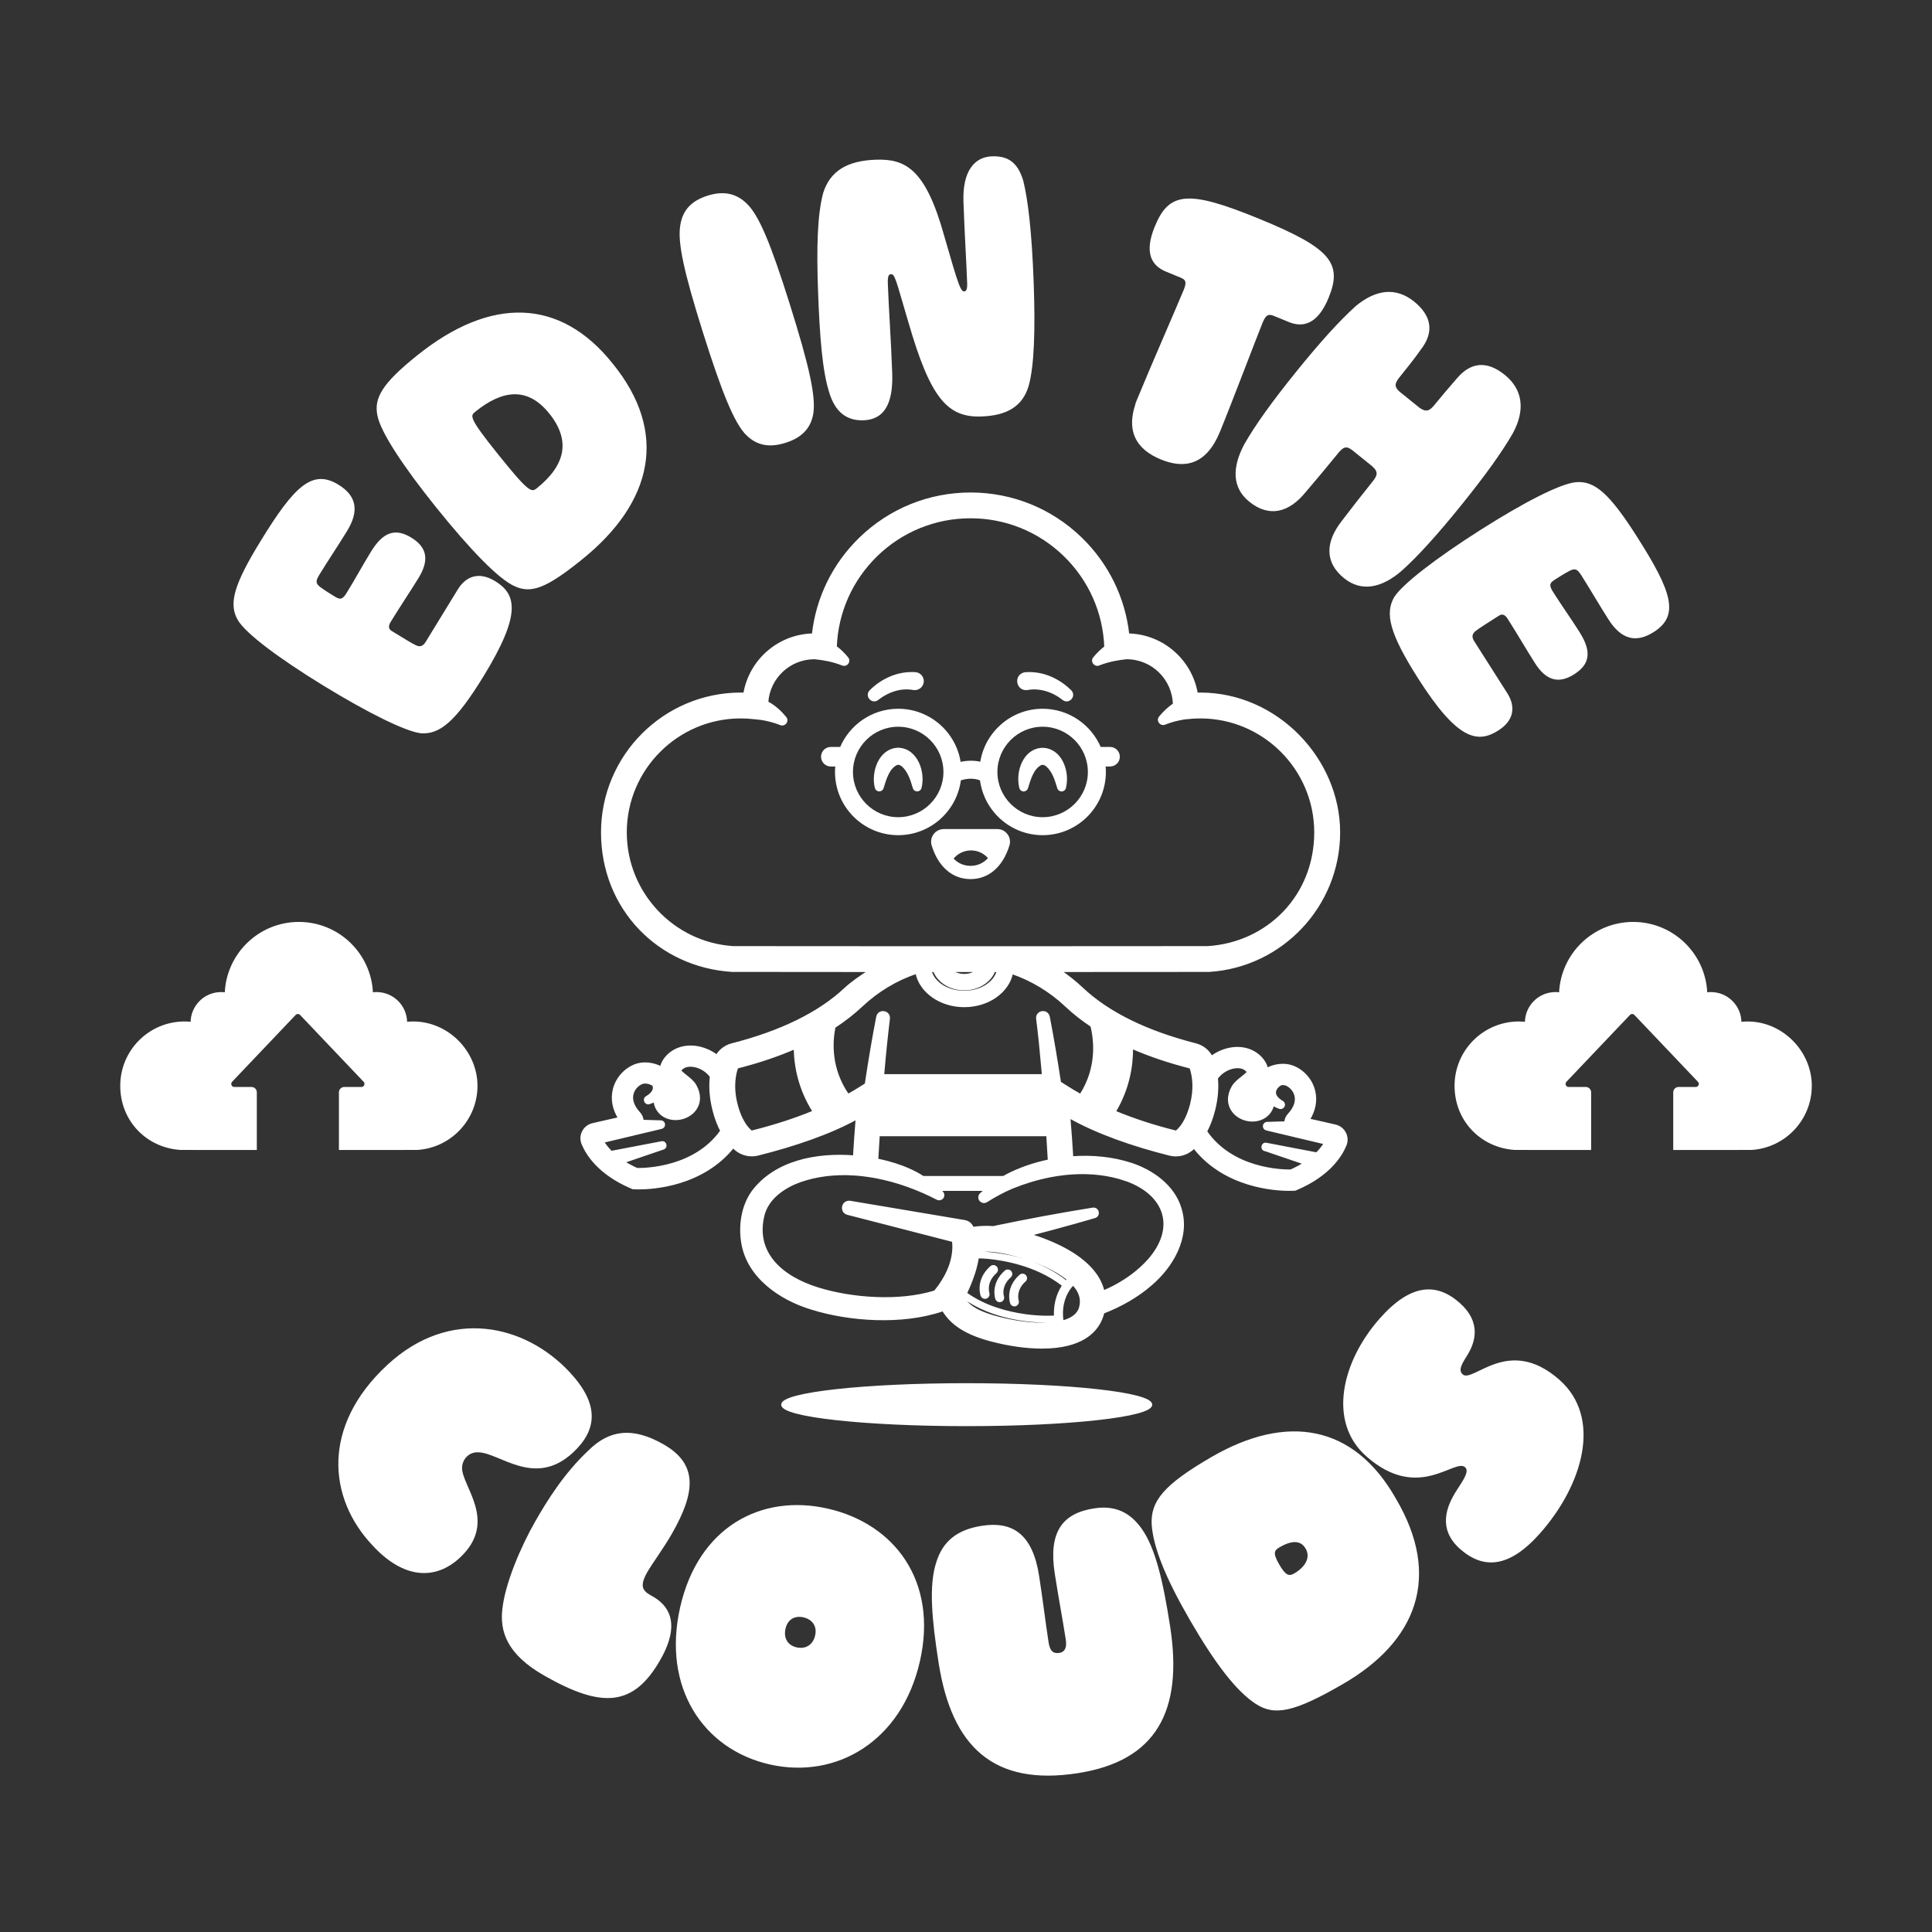 <?xml version="1.0" encoding="UTF-8"?>
<svg id="Logo" xmlns="http://www.w3.org/2000/svg" viewBox="0 0 841.89 841.89">
  <rect x="0" y="0" width="841.89" height="841.89" fill="#333333" stroke="none"/>
  <g>
    <ellipse cx="421.25" cy="612.1" rx="80.34" ry="8.86" style="fill: #fff; stroke: #fff; stroke-miterlimit: 10;"/>
    <g>
      <path d="m546.47,475.91c-.05.04-.11.08-.16.13-.7.55-1.76,1.39-2.01,1.75-.72,1.26-.4,1.49-.14,1.68.86.64,2.19.53,2.42.29,0,0,.03-.04.05-.17.18-.99.15-2.11-.11-3.43-.02-.08-.03-.17-.05-.25Z" style="fill: #fff; stroke: #fff; stroke-miterlimit: 10;"/>
      <path d="m293.55,479.15c.23.24,1.56.35,2.42-.29.26-.19.57-.42-.17-1.72-.23-.33-1.29-1.16-1.99-1.71-.05-.04-.11-.08-.16-.13-.01.08-.03.17-.05.25-.26,1.3-.3,2.45-.11,3.43.02.12.05.17.05.17Z" style="fill: #fff; stroke: #fff; stroke-miterlimit: 10;"/>
      <g>
        <path d="m586.04,493.77c-.83-1.63-2.33-2.8-4.1-3.23-3.07-.73-8.02-1.83-11.64-2.63h-.01c2.48-3.94,3.32-8.21,2.37-12.34-1.12-4.85-4.7-8.98-9.34-10.76-3.4-1.31-7.78-.86-11.25,1-.26-1.43-.94-2.83-2.03-4.17-3.99-4.92-10.96-6.29-17.77-3.51-1.56.64-3.01,1.47-4.34,2.45-1.41-2.69-3.9-4.68-6.89-5.45-21.52-5.49-38.16-13.68-49.46-24.33-3.03-2.86-6.27-5.43-9.66-7.73l64.65-.04h.32c31.73-2.01,56.59-28.49,56.59-60.31s-27.11-60.43-60.43-60.43c-.52,0-1.05,0-1.58.02-2.41-14.42-14.84-25.49-29.87-25.78-1.76-15.94-8.96-30.68-20.6-41.96-12.95-12.55-30.02-19.46-48.06-19.46s-35.1,6.91-48.06,19.46c-11.64,11.28-18.85,26.02-20.6,41.96-15.02.29-27.46,11.36-29.87,25.78-.53-.01-1.06-.02-1.58-.02-33.32,0-60.43,27.11-60.43,60.43s24.86,58.3,56.59,60.3h.16s59.75.05,59.75.05c-3.88,2.49-7.93,5.31-10.5,7.73-11.31,10.65-27.95,18.84-49.46,24.33-2.8.71-5.15,2.5-6.6,4.93-1.36-1.02-2.85-1.88-4.46-2.54-6.8-2.79-13.78-1.41-17.77,3.51-1.09,1.34-1.77,2.74-2.03,4.17-3.46-1.86-7.85-2.31-11.25-1-4.64,1.79-8.21,5.91-9.34,10.76-.96,4.13-.12,8.41,2.37,12.34-3.63.8-8.57,1.9-11.65,2.64-1.78.42-3.27,1.6-4.1,3.23-.83,1.62-.91,3.51-.22,5.19,1.87,4.55,7.13,13.07,21.24,19.08l.66.28.72.04c.16.01.79.04,1.81.04,6.37,0,27.74-1.32,41.14-17.99.44.42.86.8,1.26,1.13,2.64,2.16,6.18,2.96,9.48,2.14,16.05-4.02,31.48-9.29,43.17-15.76-.47,5.61-.86,11.17-1.17,16.65-16.41-1.3-34.38,2.19-44.23,15.35-4.45,6.27-5.68,14.45-4.52,21.98,2.35,15.15,16.63,24.8,30.24,28.9,16.36,5.12,39.42,6.79,57.11.72.07,0,.13,0,.2,0,3.74,6.25,10.34,10.37,21.03,13.17,7.73,2.03,15.32,3.08,21.99,3.08,2.19,0,4.29-.11,6.25-.34,14-1.64,18.76-8.64,20.29-14.23.06-.22.11-.43.16-.65,7.85-3.04,14.98-7.17,20.6-12.05,9.34-7.86,16.98-20.67,13.04-33.26-2.91-9.87-12.29-16.46-21.55-19.47-7.97-2.59-16.82-3.46-25.62-2.82-.33-5.7-.76-11.55-1.28-17.59,12.1,6.85,27.76,12.31,43.85,16.34,3.3.83,6.84.03,9.48-2.13.35-.29.71-.61,1.09-.96,13.37,17.09,35.07,18.42,41.5,18.42,1.01,0,1.64-.03,1.81-.04l.72-.04.66-.28c14.11-6.01,19.37-14.53,21.24-19.08.69-1.68.61-3.57-.21-5.19Zm-34.93,7.28l17.29,5.9c-1.7,1.09-3.65,2.16-5.92,3.17-4.06.06-25.54-.53-36.9-16.97l.04-.31c1.28-2.43,2.45-5.4,3.38-9.03,1.38-5.42,1.59-10.1,1.23-13.98,1.33-1.79,3.11-3.2,5.18-4.05,2.67-1.09,6.23-1.39,8.22,1.07.1.13.17.23.22.31-.44.65-1.85,1.76-2.64,2.39-1.53,1.2-3.11,2.45-4.06,4.12-2.12,3.72-2.06,7.56.17,10.55,2.35,3.14,6.79,4.68,10.82,3.74,3.44-.8,5.88-3.28,6.59-6.63.87.58,1.82,1.01,2.79,1.38.63.24,1.36,0,1.72-.59.42-.69.16-1.6-.55-1.98-1.14-.69-2.17-1.52-2.7-2.43-1.12-1.84-.11-3.7,1.47-4.84.22-.16.56-.35.89-.48.74-.09,1.44-.05,1.98.16,2.08.8,3.75,2.73,4.25,4.91.61,2.62-.42,5.45-2.96,8.19-.9.96-1.41,2.2-1.51,3.48l-8.15.25c-1.49.27-1.54,2.38-.07,2.73l12.28,2.92c.12.04.24.08.36.11.42.1,1.03.23,1.77.4l11.08,2.63c-.79,1.29-1.94,2.85-3.6,4.5-2.98-.57-22.01-4.21-22.01-4.21-1.64-.3-2.27,2.07-.7,2.63Zm-38.37-8.04c-.13.11-.31.15-.48.11-9.61-2.4-18.41-5.28-26.53-8.67,5.92-9.88,7.58-19.77,7.52-27.9,7.6,3.32,16.02,6.17,25.26,8.53.18.05.33.18.39.37.49,1.41,1.07,3.68,1.19,6.7.1,2.54-.13,5.6-1.03,9.14-.19.73-.38,1.4-.59,2.05-1.83,5.79-4.31,8.53-5.72,9.69Zm-22.31,21.08c17.67,6.17,22.71,21.02,9.9,35.3-4.16,4.57-9.14,8.21-14.57,11.09-1.61.85-3.26,1.63-4.94,2.35-.45-1.94-1.19-3.82-2.23-5.63-5.85-10.12-19.82-16.04-29.87-19.12.32-.08.64-.17.96-.25.48-.12.96-.25,1.44-.38,5.66-1.47,11.3-2.99,16.93-4.57,3-.84,5.99-1.69,8.98-2.57,2.18-.68,1.44-3.9-.81-3.58-2.74.44-5.47.9-8.2,1.36-1.25.21-2.5.43-3.75.64-6.73,1.17-13.44,2.42-20.14,3.75-3.14.62-6.28,1.26-9.42,1.91-.6.13-1.19.26-1.79.4-3.14-.23-6.08-.11-9.09.33-.03-.07-.05-.15-.07-.22-.41-1.06-1.23-1.93-2.28-2.41-.35-.16-.72-.27-1.11-.34l-28.44-4.79-10.82-1.82-5.91-.99-3.75-.63-1.01-.17c-3.32-.46-4.28,4.24-1.09,5.14l2.04.52,3.76.97,8.21,2.11,20.75,5.35,11.23,2.89c.59,4.43-.46,9.24-2.35,13.33-.55,1.28-1.25,2.54-2.01,3.76-.48.77-.97,1.54-1.47,2.28-.68.91-1.39,1.81-2.08,2.71-15.79,4.92-36.67,3.16-50.97-1.3-15.28-4.7-28.37-15.19-23.65-32.62.06-.19.13-.37.19-.55,2.27-6.78,8.95-11.26,15.69-13.68,7.42-2.58,15.28-3.41,23.15-2.95,1.26.07,2.51.18,3.77.32,2.07.23,4.13.54,6.19.93,9.35,1.78,18.48,5.16,26.66,9.41.65.33,1.46.23,2.01-.3.7-.67.72-1.78.05-2.48-.38-.39-.76-.77-1.15-1.15h20.14c-.72.61-1.42,1.24-2.1,1.89-.66.63-.82,1.67-.31,2.48.58.93,1.81,1.21,2.73.63,3.68-2.3,7.4-4.35,11.29-5.98,5.24-2.12,10.76-3.81,16.38-4.91,2.09-.41,4.19-.73,6.3-.97,1.26-.14,2.51-.25,3.77-.32,7.74-.46,15.51.35,22.87,2.84Zm-70.54,51.72c.04-.1.09-.2.14-.31,6.29,4.46,13.33,7.03,19.74,8.49,6.84,1.56,12.97,1.87,16.7,1.87,1.81,0,3.05-.07,3.54-.11.03.25.06.49.1.74-7,1.03-16.45.02-25.47-2.35-6.59-1.73-10.3-3.72-12.54-5.73-.98-.88-1.68-1.76-2.21-2.62Zm39.88,6.99c0,.3.02.61.04.92-1.55.15-4.56.22-8.41-.07-1.38-.1-2.86-.25-4.43-.46-7.93-1.07-17.85-3.67-25.97-9.51-.04-.03-.08-.05-.12-.07.46-1,.97-2.14,1.52-3.43.67-1.6,1.37-3.4,2.02-5.4.86-2.66,1.33-5.01,1.65-6.92,4.06-.06,15.95.96,27.22,6.15,3.5,1.61,6.93,3.63,10.06,6.14-1.3,1.91-2.67,4.65-3.27,8.24-.23,1.35-.35,2.81-.32,4.4Zm4.83-14.28c-10.65-8.54-23.99-11.34-32.02-12.26-1.07-.12-2.03-.21-2.89-.27-1.45-.11-2.57-.15-3.28-.16.04-.24.08-.49.12-.72,3.82-.43,8.18-.2,15.28,1.66,10.24,2.68,18.57,6.52,23.68,10.78-.25.25-.56.57-.89.96Zm-1.62,17.39c-.19-1.24-.28-2.41-.28-3.51,0-1.64.17-3.12.46-4.45,1.02-4.62,3.43-7.39,4.46-8.39.85.91,1.55,1.83,2.09,2.77.75,1.3,1.18,2.58,1.31,3.91.12,1.17.01,2.36-.34,3.63-.09.34-.22.66-.36.97-1.13,2.49-3.76,4.14-7.34,5.07Zm-24.4-63.69c-.45.24-.89.49-1.33.74h-34.96c-.88-.55-1.77-1.08-2.68-1.58-4.05-2.19-8.39-3.79-12.76-4.95-1.5-.4-3.05-.75-4.63-1.07.21-3.58.43-7.16.65-10.74h73.55c.24,3.7.46,7.41.68,11.11-6.57,1.36-12.88,3.55-18.52,6.49Zm23.27-40.49c-1.46-9.59-3.06-19.14-4.89-28.65-.74-3.15-5.3-2.35-4.96.83.9,6.89,1.57,13.97,2.2,20.99.11,1.22.21,2.45.31,3.67h-69.73c.7-8.23,1.51-16.44,2.51-24.6.41-3.25-4.23-4.04-4.96-.89-1.91,9.78-3.53,19.58-5,29.39l-1.95,1.24c-1.89,1.2-3.84,2.36-5.84,3.48-7.98-11.41-7.27-23.21-5.96-29.67,4.37-2.86,8.34-5.95,11.86-9.26,6.97-6.57,15.14-11.44,23.95-14.41,1.62,8.23,10.32,14.54,20.8,14.54s19.1-6.25,20.77-14.43c8.68,2.98,16.71,7.82,23.59,14.3,3.32,3.13,7.04,6.05,11.12,8.78,1.42,5.72,3.04,18.05-4.8,30.18-2.38-1.33-4.7-2.72-6.96-4.17l-2.05-1.32Zm-134.62,21.27c-1.31-1.08-3.55-3.52-5.33-8.51-.35-.98-.68-2.04-.98-3.22-1.02-4-1.18-7.41-.97-10.13.19-2.52.7-4.45,1.13-5.71.06-.18.21-.32.39-.36,9.09-2.32,17.39-5.12,24.9-8.37.13,8.19,2.07,17.98,8.24,27.7-8.12,3.36-17.04,6.25-26.89,8.72-.16.04-.35,0-.48-.11Zm-49.56,16.5c-2.26-1-4.22-2.07-5.92-3.17,6.3-2.15,17.29-5.9,17.29-5.9,1.58-.55.95-2.93-.7-2.63l-22.01,4.21c-1.66-1.65-2.81-3.21-3.6-4.5l11.1-2.64c.74-.16,1.35-.3,1.76-.4.13-.03.25-.07.37-.11l12.27-2.92c1.47-.35,1.42-2.46-.07-2.73l-8.15-.25c-.1-1.28-.61-2.51-1.51-3.47-2.54-2.74-3.56-5.57-2.96-8.19.51-2.18,2.18-4.11,4.25-4.91,1.32-.51,3.6-.05,4.94.95.03.06.06.13.08.19.78,2.16-1.14,3.97-3.06,5.08-1.45.88-.37,3.14,1.24,2.54.83-.27,1.58-.61,2.25-1,.03.27.08.54.12.81.64,3.47,3.12,6.04,6.64,6.86,4.02.94,8.47-.6,10.82-3.74,2.23-2.98,2.29-6.83.17-10.55-.95-1.67-2.53-2.91-4.06-4.12-.79-.63-2.21-1.74-2.64-2.39.05-.08.12-.18.22-.31,1.99-2.45,5.55-2.16,8.22-1.07,2.03.83,3.77,2.2,5.09,3.93-.45,4.01-.31,8.94,1.16,14.7.92,3.62,2.1,6.59,3.38,9.02-11.43,16.16-32.66,16.72-36.69,16.68Zm15.95-33.96c.02-.08.03-.17.05-.25.05.04.11.08.16.13.7.55,1.76,1.39,1.99,1.71.74,1.3.42,1.53.17,1.72-.86.64-2.19.53-2.42.29,0,0-.03-.04-.05-.17-.18-.98-.14-2.13.11-3.43Zm34.92-162.66l3.53.4c2.55.44,5.37,1.13,8.09,2.23,1.71.69,3.24-1.32,2.07-2.75-1.99-2.44-4.67-5.02-7.94-6.69.7-10.75,9.66-19.29,20.59-19.29.12,0,.25.01.37.02,3.27.31,7.72,1.05,11.89,2.73,1.71.69,3.24-1.32,2.07-2.75-1.37-1.68-3.07-3.42-5.06-4.9.59-15.18,6.92-29.36,17.85-39.96,11.03-10.68,25.56-16.57,40.92-16.57s29.89,5.88,40.92,16.57c10.96,10.62,17.3,24.84,17.86,40.06-1.93,1.45-3.58,3.16-4.92,4.79-1.17,1.42.37,3.44,2.07,2.75,4.22-1.7,8.71-2.43,11.99-2.74.04,0,.09,0,.13,0,11.21,0,20.35,8.99,20.62,20.15-2.45,1.6-4.51,3.67-6.12,5.63-1.17,1.42.37,3.44,2.07,2.75,2.77-1.12,5.66-1.82,8.25-2.25l1.51-.17c1.95-.22,3.88-.33,5.72-.33,27.66,0,50.17,22.51,50.17,50.17s-20.55,48.32-46.82,50.05l-86.78.05h-16.68s-22.56,0-22.56,0l-80.9-.05c-26.27-1.73-46.82-23.69-46.82-50.05,0-27.66,22.51-50.17,50.17-50.17,1.84,0,3.76.11,5.72.33Zm94.38,110.2h2.85c-1.39,1.1-3.4,1.82-5.6,1.82s-4.22-.71-5.61-1.82h8.36Zm-15.78,0c1.76,4.62,6.93,7.98,13.02,7.98s11.26-3.36,13.02-7.98h1.64c-1.27,5.19-7.36,9.15-14.67,9.15s-13.4-3.95-14.67-9.15h1.64Zm139.48,56.49c-.02.12-.05.17-.05.17-.23.24-1.56.35-2.42-.29-.26-.19-.57-.42.14-1.68.25-.36,1.31-1.2,2.01-1.75.05-.04.11-.08.16-.13.01.08.03.17.05.25.26,1.31.3,2.43.11,3.43Z" style="fill: #fff; stroke: #fff; stroke-miterlimit: 10;"/>
        <path d="m434.01,552.28c-.55-.63-1.51-.69-2.14-.13-5.18,4.58-4.67,9.75-4.27,11.61.09.41.17.66.19.71.22.63.8,1.02,1.43,1.02.16,0,.33-.03.49-.08.22-.07.4-.2.55-.34.41-.4.58-1.01.38-1.58,0-.03-.44-1.37-.15-3.25.13-.85.42-1.81.96-2.82.53-.98,1.29-1.99,2.41-2.98.63-.55.68-1.51.13-2.14Z" style="fill: #fff; stroke: #fff; stroke-miterlimit: 10;"/>
        <path d="m440.24,554.19c-.53-.6-1.46-.66-2.07-.13-6.1,5.4-4.03,11.65-3.94,11.91.1.3.3.55.54.71.24.17.54.27.84.27,0,0,.01,0,.02,0,.15,0,.3-.03.45-.08.76-.26,1.17-1.09.92-1.85-.03-.1-.43-1.37-.15-3.14.13-.83.41-1.77.94-2.76.51-.94,1.25-1.92,2.33-2.87.61-.54.66-1.46.13-2.07Z" style="fill: #fff; stroke: #fff; stroke-miterlimit: 10;"/>
        <path d="m444.61,555.88c-6.1,5.4-4.03,11.65-3.94,11.91.05.13.12.25.19.36.27.39.71.62,1.18.62.16,0,.32-.02.47-.08.15-.05.28-.13.41-.22.49-.37.72-1.02.51-1.63-.03-.1-.42-1.37-.15-3.14.13-.83.41-1.77.94-2.76.51-.94,1.25-1.92,2.33-2.87.61-.54.66-1.46.13-2.07-.54-.6-1.46-.66-2.07-.13Z" style="fill: #fff; stroke: #fff; stroke-miterlimit: 10;"/>
        <path d="m384.57,343.24c1.17-3.81,2.55-8.56,6-10.29.98-.41,1.82-.05,2.68.58,2.75,2.39,3.9,6.03,5.01,9.79.39,1.42,2.5,1.38,2.82-.08,1.72-6.6-1.55-16.66-9.68-16.92-8.13.26-11.41,10.32-9.68,16.92.33,1.48,2.51,1.5,2.85,0Z" style="fill: #fff; stroke: #fff; stroke-miterlimit: 10;"/>
        <path d="m362.04,333.51h2.48c-.1.95-.16,1.91-.16,2.88,0,14.92,12.13,27.05,27.05,27.05,13.8,0,25.22-10.39,26.84-23.77,1.85-.63,5.67-1.54,9.26.05,1.65,13.35,13.05,23.72,26.84,23.72,14.92,0,27.05-12.13,27.05-27.05,0-.97-.05-1.94-.16-2.88h2.48c2.08,0,3.76-1.68,3.76-3.76s-1.68-3.76-3.76-3.76h-4.41c-4.09-9.76-13.74-16.64-24.96-16.64-13.6,0-24.89,10.09-26.77,23.18-3.54-.89-6.9-.53-9.39.06-1.86-13.12-13.15-23.24-26.78-23.24-11.23,0-20.88,6.88-24.96,16.64h-4.41c-2.08,0-3.76,1.68-3.76,3.76s1.68,3.76,3.76,3.76Zm92.3-17.33c11.14,0,20.21,9.07,20.21,20.21s-9.07,20.21-20.21,20.21-20.21-9.07-20.21-20.21,9.07-20.21,20.21-20.21Zm-62.94,0c11.14,0,20.21,9.07,20.21,20.21s-9.07,20.21-20.21,20.21-20.21-9.07-20.21-20.21,9.07-20.21,20.21-20.21Z" style="fill: #fff; stroke: #fff; stroke-miterlimit: 10;"/>
        <path d="m445.68,344.32c.77.22,1.58-.23,1.8-1,1.17-3.83,2.55-8.63,6.02-10.36.98-.41,1.82-.05,2.68.58,2.74,2.38,3.88,5.97,4.99,9.71.13.53.53.97,1.1,1.1.79.18,1.57-.31,1.75-1.1.71-3.1.6-6.47-.65-9.72-3.6-9.54-14.46-9.54-18.06,0-1.25,3.25-1.36,6.62-.65,9.72.12.5.49.93,1.02,1.08Z" style="fill: #fff; stroke: #fff; stroke-miterlimit: 10;"/>
        <path d="m382.41,304.62c2.23-1.79,4.9-3.18,7.59-3.97,2.69-.8,5.44-.93,8.03-.47,1.99.36,3.9-1.14,4.02-3.16.12-1.89-1.33-3.52-3.22-3.63-3.75-.23-7.49.45-10.78,1.86-3.31,1.41-6.22,3.39-8.73,5.91-2.01,2.09.79,5.23,3.1,3.46Z" style="fill: #fff; stroke: #fff; stroke-miterlimit: 10;"/>
        <path d="m447.74,300.19c5.39-1.02,11.27.95,15.57,4.4,2.28,1.86,5.19-1.29,3.15-3.42-2.51-2.51-5.42-4.49-8.73-5.91-3.41-1.45-7.33-2.17-11.18-1.81-4.44.93-3.28,7.4,1.19,6.75Z" style="fill: #fff; stroke: #fff; stroke-miterlimit: 10;"/>
        <path d="m434.58,361.78h-23.31c-1.62,0-3.09.75-4.05,2.04-.96,1.29-1.23,2.92-.76,4.45,2.79,9.1,8.79,14.31,16.47,14.31s13.68-5.22,16.47-14.31c.47-1.54.19-3.16-.76-4.45-.96-1.3-2.44-2.04-4.05-2.04Zm-11.65,16.02c-2.47,0-5.48-.77-8.05-3.63,1.89-2.48,4.88-4.09,8.24-4.09s6.16,1.51,8.06,3.87c-2.62,3.04-5.71,3.85-8.25,3.85Z" style="fill: #fff; stroke: #fff; stroke-miterlimit: 10;"/>
      </g>
    </g>
  </g>
  <g>
    <path d="m183.51,319.04c-6.41-.71-22.68-8.66-42.29-20.68-19.76-12.11-33.36-22.45-36.95-28.08-4.26-6.84-2.1-14.98,9.65-34.15,14.98-24.45,22.49-31.12,33.32-24.48,7.46,4.58,8.94,10.71,3.56,19.5-4.13,6.73-8.28,12.85-12.13,19.14-1.7,2.78-1.84,4.31,1.15,6.34,1.96,1.4,4.16,2.75,6.06,3.91,2.63,1.62,3.94.8,5.64-1.98,4.39-7.17,6.52-11.31,10.56-17.89,5.29-8.64,10.34-9.97,16.93-5.94,6.59,4.04,7.6,9.29,2.93,16.9-3.41,5.56-7.92,12.26-12.14,19.14-1.34,2.2-.86,3.7.61,4.6,4.39,2.69,9.52,5.83,10.34,6.13,2.14,1.11,3.79.71,5.14-1.48l13.99-22.84c3.41-5.56,8.76-7.72,15.64-3.5,8.78,5.38,11.47,13.47-5.21,40.7-12.29,20.05-19.05,25.17-26.79,24.66Z" style="fill: #fff; stroke: #fff; stroke-miterlimit: 10;"/>
    <path d="m224.22,254.88c-6.63-3.05-18.61-15.22-33.88-34.23-14.62-18.21-23.92-32.54-25.36-39.54-1.62-7.5,1.99-13.7,17.12-25.85,31.73-25.48,61.74-25.13,84.61,3.63,23.89,29.48,17.67,59.58-13.66,84.73-15.13,12.15-21.64,14.73-28.83,11.26Zm15.52-75c-9.67-12.05-20.96-10.47-32.74-1.01-2.81,2.26-3.51,3.04,9.72,19.5,13.33,16.6,14.75,17,17.56,14.74,12.31-9.89,15.35-20.92,5.46-33.24Z" style="fill: #fff; stroke: #fff; stroke-miterlimit: 10;"/>
    <path d="m325.43,189.11c-5.02-5.08-10.38-18.15-18.73-44.68-8.24-26.2-10.95-38.85-9.79-46.05.98-6.61,4.79-10.51,11.67-12.67,6.72-2.11,12.29-.98,16.82,3.71,5.02,5.08,10.08,17.17,18.31,43.37,8.55,27.19,11.31,40,10.21,47.36-1.08,6.28-4.9,10.18-11.78,12.34-6.88,2.17-12.24,1.15-16.72-3.38Z" style="fill: #fff; stroke: #fff; stroke-miterlimit: 10;"/>
    <path d="m361.81,170.8c-2.9-9-4.11-23.73-4.84-43.98-.67-18.7-.33-33.32,2.25-42.69,2.93-9.21,10.16-13.59,22.35-14.03,12.7-.45,21.26,3.7,29.34,32.62,6.47,22.45,7.24,24.83,9.3,24.75,1.37-.05,1.83-1.61,1.75-3.84-.37-10.47-1.03-19.38-1.62-35.68-.48-13.38,4.81-19.07,11.85-19.32,6.01-.21,10.71,1.68,13.25,10.35,2.01,8.17,3.71,22.03,4.51,44.51.72,20.25.25,35.9-2.19,44.58-2.61,8.68-9.17,12.53-20.15,12.92-14.41.51-21.75-7.64-31.36-40.97-5.47-18.36-5.74-21.1-7.97-21.02-1.37.05-2.02.93-1.9,4.53.36,10.12,1.42,25.2,1.91,38.93.5,13.9-3.75,19.89-11.99,20.19-7.21.26-11.98-3.52-14.51-11.85Z" style="fill: #fff; stroke: #fff; stroke-miterlimit: 10;"/>
    <path d="m496.2,173.63c4.89-11.91,17.65-41.19,20.06-47.07,1.5-3.65.94-5-1.6-6.04l-6.35-2.61c-5.88-2.41-9.34-7.54-4.65-18.98,6-14.61,13.6-15.95,44.89-3.11,31.29,12.84,35.92,19.2,29.92,33.81-4.69,11.44-10.92,12.59-16.64,10.24l-6.51-2.67c-2.54-1.04-4.04-.55-5.54,3.11-2.41,5.88-13.74,35.74-18.63,47.65-5.87,14.29-15.06,15.9-25.07,11.8-10.16-4.17-15.74-11.84-9.87-26.14Z" style="fill: #fff; stroke: #fff; stroke-miterlimit: 10;"/>
    <path d="m542.76,193.66c4.73-8.32,12.18-18.63,22.53-31.45,10.14-12.55,18.66-22.01,25.9-28.52,8.53-7.01,16.95-8.15,24.7-1.9,7.75,6.26,8.36,13.15,2.88,20.21-2.64,3.82-6.85,9.03-9.12,11.84-2.16,2.67-3.05,4.6-.09,7.21,1.33,1.08,2.8,2.26,4.54,3.67,1.47,1.19,2.94,2.37,4.01,3.24,3.45,2.56,5.28,1.39,7.43-1.28,2.59-3.21,6.82-8.17,9.65-11.4,5.74-6.84,12.48-7.8,20.22-1.54,7.75,6.26,8.67,14.95,3.48,24.66-4.84,8.45-12.29,18.76-22.43,31.32-10.35,12.82-18.87,22.27-26.01,28.65-8.72,7.52-17.23,9.03-24.44,3.21-8.28-6.69-7.97-15.27-.88-24.32,3.64-4.78,9.12-11.84,13.32-17.04,2.27-2.8,2.92-4.7-.18-7.43-1.33-1.08-2.67-2.16-4.14-3.35-1.74-1.4-3.34-2.7-4.68-3.77-3.05-2.24-4.63-1.09-6.9,1.71-4.1,5.07-9.95,12.05-13.86,16.61-7.33,9.08-15.68,10.95-23.96,4.26-7.21-5.83-7.5-14.22-2.01-24.57Z" style="fill: #fff; stroke: #fff; stroke-miterlimit: 10;"/>
    <path d="m607.97,260.46c3.45-5.45,17.73-16.58,37.14-28.93,19.55-12.45,34.81-20.13,41.45-20.89,8.02-.83,14.38,4.68,26.45,23.66,15.4,24.18,18.1,33.86,7.38,40.68-7.39,4.7-13.55,3.33-19.08-5.36-4.24-6.66-7.92-13.07-11.88-19.3-1.75-2.75-3.07-3.54-6.2-1.75-2.12,1.14-4.29,2.53-6.17,3.73-2.61,1.66-2.45,3.19-.7,5.94,4.52,7.1,7.3,10.82,11.44,17.34,5.44,8.54,4.43,13.67-2.09,17.81-6.52,4.15-11.68,2.75-16.47-4.78-3.5-5.5-7.55-12.49-11.88-19.3-1.38-2.17-2.95-2.4-4.4-1.48-4.35,2.77-9.41,5.99-10.05,6.6-1.93,1.44-2.3,3.09-.92,5.27l14.38,22.59c3.5,5.5,3.09,11.26-3.71,15.59-8.69,5.53-17.14,4.4-34.29-22.53-12.63-19.84-14.27-28.16-10.41-34.89Z" style="fill: #fff; stroke: #fff; stroke-miterlimit: 10;"/>
  </g>
  <g>
    <path d="m169.06,595.2c27.16-25.25,59.68-17.5,78.85,3.11,13.09,14.08,11.61,24.84,1.42,34.31-16.35,15.19-31.1.08-40.81-.27-1.94-.07-3.78.47-5.29,1.87-1.51,1.41-2.31,3.32-2.38,5.26-.3,8.25,15.91,23.42-.81,38.96-10.31,9.59-23.91,9.33-37.46-5.49-18.95-20.13-22.19-51.1,6.48-77.76Z" style="fill: #fff; stroke: #fff; stroke-miterlimit: 10;"/>
    <path d="m219.39,701.48c1.07-11.24,8.18-27.55,14.13-37.99,5.27-9.25,12.6-21.08,23.21-31.04,9.1-9.04,19-10.12,32.13-2.64,14.77,8.41,13.74,20.28,3.55,38.18-3.74,6.56-8.46,12.77-10.84,16.94-3.48,6.12-2.08,8.5,1.65,10.62l1.04.59c5.97,3.4,12.35,10.59,3.08,26.85-11.56,20.29-24.97,20.95-49.89,6.76-16.56-9.43-19.02-19.33-18.08-28.28Z" style="fill: #fff; stroke: #fff; stroke-miterlimit: 10;"/>
    <path d="m296.88,700.45c7.87-34.65,34.92-49.11,63.71-42.57,28.8,6.54,47.66,31.24,39.79,65.9-7.9,34.82-36.25,51.1-64.87,44.6-28.63-6.5-46.53-33.1-38.63-67.92Zm58.82,12.3c.99-4.35-1.45-7.55-5.47-8.46s-7.43.95-8.42,5.31c-.99,4.35,1.04,7.81,5.23,8.75,4.19.95,7.68-1.25,8.67-5.6Z" style="fill: #fff; stroke: #fff; stroke-miterlimit: 10;"/>
    <path d="m409.47,724.34c-2.89-18.66-4.3-33.39-.99-43.45,2.67-8.58,8.46-13.82,19.49-15.52,13.06-2.02,21.55,3.44,24.34,21.42,1.68,10.86,2.68,19.56,4.15,29.06.63,4.07,2.39,5.37,5.28,4.91,2.21-.34,3.84-2.16,3.2-6.23-1.47-9.5-3.15-18.1-4.83-28.96-2.78-17.99,3.32-25.7,16.72-27.78,9.16-1.42,15.39,1.79,20.28,8.67,6,8.45,9.33,23.23,12.3,42.4,5.67,36.65-5.95,58.08-39.88,63.33-36.31,5.62-54.38-11.22-60.05-47.86Z" style="fill: #fff; stroke: #fff; stroke-miterlimit: 10;"/>
    <path d="m547.26,741.93c-8.1-5.43-17.02-16.72-28.38-36.34-10.49-18.13-15.85-31.49-16.52-41.22-.52-9.81,4.74-16.83,25.84-29.05,32.54-18.84,61.44-14.15,79.64,17.97,19.91,33.7,9.08,61.6-22.86,80.09-21.25,12.3-29.61,13.97-37.71,8.54Zm22.11-67.36c-2.49-4.31-7.07-3.64-11.97-.8-2.67,1.55-3.43,2.98-.42,8.18,2.75,4.76,4.5,5.72,7.18,4.17,4.91-2.84,7.71-7.24,5.22-11.55Z" style="fill: #fff; stroke: #fff; stroke-miterlimit: 10;"/>
    <path d="m636.58,674.62c-9.66-8.52-5.76-18.13-1.44-24.85,3.22-4.95,5.9-8.76,3.58-10.81-5.02-4.43-20.33,15.27-42.99-4.72-16.87-14.87-10.36-40.95,5.77-59.24,13.51-15.32,24.45-15.52,34.23-6.89,9.4,8.29,6.66,16.86,3,22.56-2.32,3.68-3.97,6.58-1.65,8.62,5.02,4.43,19.96-17.19,42.11,2.34,18.54,16.35,10.02,45.23-8.38,66.09-13.51,15.32-24.45,15.52-34.24,6.89Z" style="fill: #fff; stroke: #fff; stroke-miterlimit: 10;"/>
  </g>
  <path d="m180.04,445.62c-1.06,0-2.1.07-3.13.18,0-.06,0-.12,0-.18,0-7.08-5.74-12.82-12.82-12.82-.7,0-1.39.06-2.06.17-.58-17.07-14.59-30.73-31.8-30.73s-31.22,13.66-31.8,30.73c-.67-.11-1.36-.17-2.06-.17-7.08,0-12.82,5.74-12.82,12.82,0,.06,0,.12,0,.18-1.03-.12-2.07-.18-3.13-.18-15.2,0-27.52,12.32-27.52,27.52s11.39,26.55,25.77,27.46l32.74.02v-24.63c0-1.01-.82-1.83-1.83-1.83h-7.47c-1.61,0-2.44-1.93-1.33-3.1l27.69-29.13c.72-.76,1.93-.76,2.66,0l27.69,29.13c1.11,1.17.28,3.1-1.33,3.1h-7.47c-1.01,0-1.83.82-1.83,1.83v24.63l33.61-.02c14.38-.9,25.77-12.85,25.77-27.46s-12.32-27.52-27.52-27.52Z" style="fill: #fff; stroke: #fff; stroke-miterlimit: 10;"/>
  <path d="m761.48,445.62c-1.06,0-2.1.07-3.13.18,0-.06,0-.12,0-.18,0-7.08-5.74-12.82-12.82-12.82-.7,0-1.39.06-2.06.17-.58-17.07-14.59-30.73-31.8-30.73s-31.22,13.66-31.8,30.73c-.67-.11-1.36-.17-2.06-.17-7.08,0-12.82,5.74-12.82,12.82,0,.06,0,.12,0,.18-1.03-.12-2.07-.18-3.13-.18-15.2,0-27.52,12.32-27.52,27.52s11.39,26.55,25.77,27.46l32.74.02v-24.63c0-1.01-.82-1.83-1.83-1.83h-7.47c-1.61,0-2.44-1.93-1.33-3.1l27.69-29.13c.72-.76,1.93-.76,2.66,0l27.69,29.13c1.11,1.17.28,3.1-1.33,3.1h-7.47c-1.01,0-1.83.82-1.83,1.83v24.63l33.61-.02c14.38-.9,25.77-12.85,25.77-27.46s-12.32-27.52-27.52-27.52Z" style="fill: #fff; stroke: #fff; stroke-miterlimit: 10;"/>
</svg>